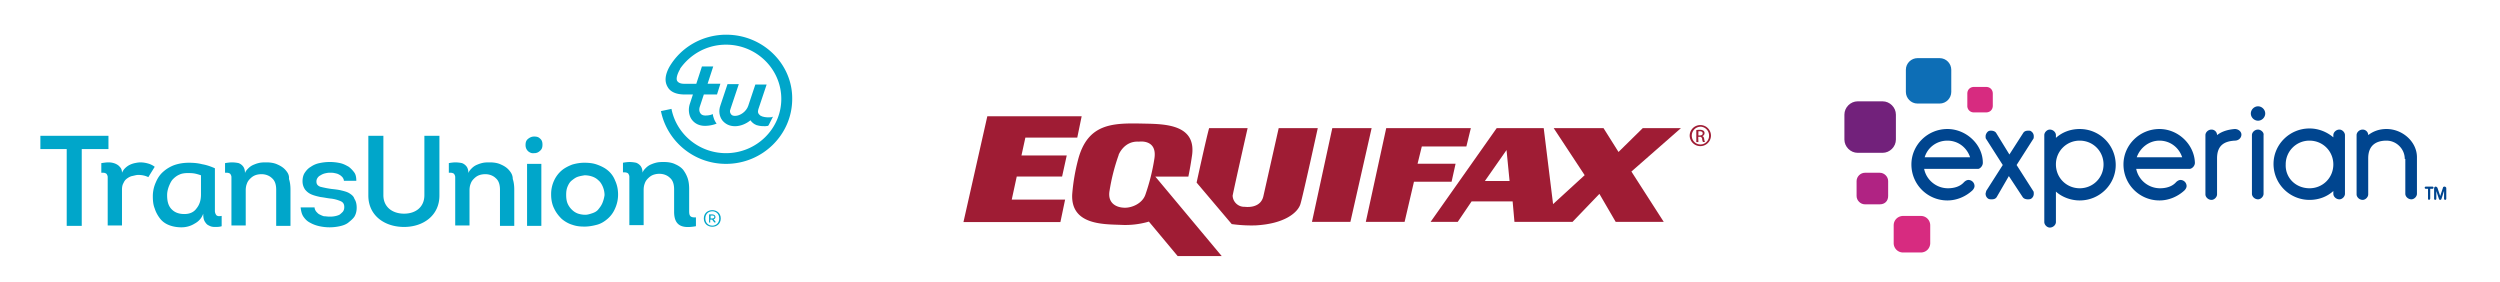 <svg xmlns="http://www.w3.org/2000/svg" width="301" height="34" fill="none"><g fill="#00A6CA" clip-path="url(#a)"><path d="M18.628 20.083a2.318 2.318 0 0 0-.816-.4 3.441 3.441 0 0 0-.905-.133c-.227 0-.453.044-.68.089a2.651 2.651 0 0 0-.633.222 2.128 2.128 0 0 0-.544.4c-.181.178-.272.355-.362.533 0-.311-.09-.533-.272-.71-.136-.178-.362-.312-.588-.4a2.151 2.151 0 0 0-.77-.134c-.272 0-.544.044-.86.089v1.155c.18 0 .361 0 .452.044.136.045.181.09.226.178.046.089.091.178.091.311v5.82h1.72v-4.31c0-.31.046-.577.182-.799.09-.222.226-.4.408-.533.18-.133.407-.267.634-.311.226-.044.498-.133.724-.133.453 0 .86.088 1.223.266l.77-1.244ZM26.19 25.992c-.136-.044-.181-.133-.226-.222a.825.825 0 0 1-.09-.355V20.26c-.499-.221-.997-.399-1.54-.488-.499-.133-1.042-.177-1.585-.177-.634 0-1.178.088-1.721.266a4.198 4.198 0 0 0-1.359.8c-.407.355-.679.755-.905 1.288a4.028 4.028 0 0 0-.363 1.688c0 .534.046 1.022.227 1.467.136.444.362.844.634 1.2.271.355.634.621 1.087.799.452.178.95.266 1.494.266.543 0 1.087-.133 1.585-.444.498-.266.86-.666 1.041-1.2 0 .4.046.711.181.934.136.222.272.4.498.488.227.134.453.178.725.178.272 0 .543 0 .815-.089v-1.244c-.226.045-.407.045-.498 0Zm-1.992-2.577c0 .711-.181 1.244-.544 1.689-.317.444-.815.666-1.449.666-.724 0-1.222-.222-1.585-.622-.362-.4-.498-.933-.498-1.644 0-.4.09-.755.227-1.11.135-.312.271-.622.498-.845.226-.222.452-.4.77-.533.271-.133.633-.178.996-.178.226 0 .498 0 .77.045.271.044.543.133.815.222v2.31ZM34.386 20.483c-.226-.267-.543-.489-.95-.666-.363-.178-.816-.267-1.36-.267-.27 0-.497 0-.769.044a3.442 3.442 0 0 0-.724.223 1.906 1.906 0 0 0-.634.4c-.182.177-.363.355-.453.621 0-.355-.09-.622-.227-.8a1.234 1.234 0 0 0-.543-.4 4.063 4.063 0 0 0-.77-.088c-.272 0-.589.044-.86.089v1.155c.18 0 .362 0 .453.044.135.045.18.09.226.178.045.089.09.178.09.311v5.82h1.721v-4.22c0-.311.046-.578.136-.8.09-.267.226-.444.408-.622.18-.178.362-.311.588-.4.227-.089.498-.133.77-.133.498 0 .951.177 1.268.488.362.311.498.8.498 1.378v4.354h1.72v-4.354c0-.445-.044-.889-.18-1.289.045-.444-.136-.755-.408-1.066ZM42.084 23.282c-.272-.178-.634-.267-.996-.355-.362-.09-.77-.134-1.178-.178a11.966 11.966 0 0 1-1.358-.267c-.317-.133-.453-.31-.453-.622a.74.74 0 0 1 .136-.444.834.834 0 0 1 .362-.311c.136-.089.317-.178.498-.222.181-.045.408-.089.59-.089.18 0 .407 0 .588.044.226.045.407.09.543.178.181.089.272.178.408.311.09.133.18.267.18.444H42.9c0-.355-.045-.71-.226-.977a3.364 3.364 0 0 0-.68-.71c-.317-.178-.634-.356-1.041-.445a5.832 5.832 0 0 0-2.49 0 2.73 2.73 0 0 0-1.042.444c-.317.178-.544.444-.725.711-.18.267-.271.622-.271 1.022 0 .444.136.755.317 1.022.226.266.453.444.77.577.316.134.679.222 1.086.311.408.045.77.134 1.178.178.498.044.905.178 1.222.311.317.133.453.355.453.71 0 .223-.045.4-.181.578-.136.134-.272.267-.408.356a2.273 2.273 0 0 1-.588.178c-.227.044-.408.044-.634.044-.227 0-.408-.044-.634-.044-.181-.045-.363-.134-.544-.223-.18-.088-.271-.222-.407-.355-.09-.133-.181-.311-.181-.489h-1.676c.045.445.136.844.362 1.155.227.311.453.534.816.711.317.178.679.311 1.086.4a5.728 5.728 0 0 0 2.445 0c.408-.089.77-.222 1.042-.444s.544-.444.725-.711c.18-.311.271-.666.271-1.066 0-.445-.09-.8-.271-1.067-.09-.31-.317-.488-.589-.666ZM61.284 20.483c-.226-.267-.543-.489-.95-.666-.363-.178-.816-.267-1.36-.267-.27 0-.497 0-.769.044a3.442 3.442 0 0 0-.724.223 1.905 1.905 0 0 0-.634.4c-.181.177-.363.355-.453.621 0-.355-.09-.622-.227-.8a1.234 1.234 0 0 0-.543-.4 4.064 4.064 0 0 0-.77-.088c-.271 0-.588.044-.815.089v1.155c.181 0 .362 0 .453.044.136.045.181.09.226.178.046.089.09.178.09.311v5.82h1.722v-4.22c0-.311.045-.578.136-.8.09-.267.226-.444.407-.622.181-.178.362-.311.589-.4.226-.089.498-.133.77-.133.498 0 .95.177 1.267.488.363.311.499.8.499 1.378v4.354h1.72v-4.354c0-.445-.045-.889-.18-1.289 0-.444-.182-.755-.454-1.066ZM64.318 16.44c-.272 0-.498.089-.725.267-.226.177-.317.4-.317.755s.136.577.317.755c.227.178.453.267.725.222a.93.93 0 0 0 .68-.266c.225-.178.316-.4.316-.756 0-.355-.09-.577-.317-.755-.181-.178-.407-.222-.68-.222ZM65.179 19.728h-1.721v7.464h1.72v-7.464ZM73.193 20.527c-.362-.31-.815-.533-1.313-.71-.498-.178-.996-.223-1.54-.223-.498 0-.996.09-1.449.223-.453.177-.905.4-1.268.71-.362.311-.679.711-.905 1.2a3.88 3.88 0 0 0-.362 1.688c0 .667.135 1.244.362 1.689.226.488.543.888.905 1.244.363.31.816.577 1.268.71.498.178.951.223 1.495.223.498 0 .996-.09 1.494-.223s.906-.4 1.268-.71c.362-.311.68-.711.906-1.244a4.028 4.028 0 0 0 .362-1.689c0-.666-.136-1.2-.362-1.688a2.943 2.943 0 0 0-.86-1.2Zm-.679 3.955c-.136.31-.317.533-.498.755-.181.222-.453.355-.725.444-.271.089-.543.178-.815.178-.272 0-.588-.045-.86-.133a1.98 1.98 0 0 1-.725-.445 2.325 2.325 0 0 1-.543-.755c-.136-.311-.181-.666-.181-1.066s.045-.711.18-1.022c.137-.311.273-.533.499-.711.226-.178.453-.355.725-.444.271-.09.543-.134.815-.178.271 0 .588.044.86.133.272.09.543.222.77.445.226.177.407.444.543.755.136.31.227.666.227 1.066a3.95 3.95 0 0 1-.272.978Z"/><path d="M4.861 17.95v-1.599h8.197v1.6H9.842v9.24h-1.81v-9.24h-3.17ZM44.348 23.549V16.35h1.811v7.153c0 1.422 1.087 2.222 2.49 2.222 1.404 0 2.446-.8 2.446-2.222v-7.153h1.811v7.198c0 2.399-1.947 3.776-4.256 3.776-2.355 0-4.302-1.377-4.302-3.776ZM82.975 25.415v-2.666c0-.444-.046-.889-.181-1.289-.136-.4-.317-.71-.544-1.021-.226-.267-.543-.49-.95-.667-.363-.178-.816-.266-1.36-.266-.271 0-.497 0-.77.044a3.436 3.436 0 0 0-.724.222 1.904 1.904 0 0 0-.634.4c-.18.178-.362.355-.452.622 0-.355-.091-.622-.227-.8a1.235 1.235 0 0 0-.543-.4 4.063 4.063 0 0 0-.77-.088c-.272 0-.589.044-.815.088v1.156c.181 0 .362 0 .453.044.136.044.18.089.226.178.045.089.09.177.09.31v5.821h1.721v-4.22c0-.312.046-.578.136-.8.09-.267.227-.445.408-.623.181-.177.362-.31.588-.4a2.15 2.15 0 0 1 .77-.133c.498 0 .951.178 1.268.489.362.311.498.8.498 1.377v2.71c0 1.822 1.132 2 2.627 1.733V26.17c-.68.044-.815-.178-.815-.755ZM87.457 4.178c-2.943 0-5.524 1.555-6.883 3.91-.498.932-.588 1.732-.18 2.399.452.8 1.494.888 2.037.888h.996l-.362 1.11c-.227.667-.136 1.423.226 1.911.363.489.906.756 1.585.756a3.93 3.93 0 0 0 1.404-.267 2.381 2.381 0 0 1-.317-.578c-.045-.177-.136-.355-.136-.577-.272.133-.588.178-.906.178-.18 0-.452-.045-.588-.267-.136-.178-.181-.444-.09-.755l.497-1.51h1.585l.408-1.29h-1.54L85.873 8h-1.359l-.68 2.088h-1.448c-.453 0-.725-.134-.86-.356-.137-.266 0-.8.362-1.421v-.045c1.222-1.733 3.215-2.888 5.524-2.888 3.668 0 6.657 2.933 6.657 6.531 0 3.599-2.989 6.531-6.657 6.531-3.26 0-5.977-2.31-6.566-5.331l-1.268.266c.725 3.6 3.94 6.354 7.834 6.354 4.392 0 7.97-3.51 7.97-7.82.045-4.22-3.532-7.73-7.925-7.73Z"/><path d="M92.53 14.13c-.318 0-.725-.045-.997-.222-.09-.09-.227-.178-.272-.4 0-.09 0-.222.045-.356l.997-2.976h-1.359l-.86 2.576c-.227.667-.951 1.2-1.585 1.2-.181 0-.408-.044-.498-.222-.09-.133-.181-.311-.046-.622l.997-2.977h-1.359l-.86 2.577c-.227.622-.136 1.288.226 1.777.362.444.86.711 1.54.711.634 0 1.313-.267 1.857-.71.18.266.407.443.724.577.453.133.725.133 1.041.133.136 0 .318-.044.363-.044.045-.045.045-.09.09-.134l.136-.266.136-.267.136-.266c.045-.045.045-.134.09-.178-.135.089-.317.089-.543.089ZM84.74 26.303c0-1.333 2.038-1.333 2.038 0s-2.038 1.333-2.038 0Zm1.857 0c0-1.155-1.676-1.155-1.676 0s1.676 1.155 1.676 0Zm-.408.444-.18.045-.272-.356h-.227v.356h-.136v-.978h.408c.18 0 .362.134.362.311 0 .134-.09.267-.226.267l.271.355Zm-.634-.444h.227c.136 0 .226-.089.226-.178 0-.133-.09-.177-.226-.177h-.227v.355Z"/></g><g fill="#9F1C34" clip-path="url(#b)"><path d="M204.729 15.056A1.278 1.278 0 0 1 206 16.363a1.282 1.282 0 0 1-2.562 0 1.275 1.275 0 0 1 .788-1.206c.157-.067.325-.101.496-.101h.007Zm0 .202a1.067 1.067 0 0 0-1.036 1.095 1.039 1.039 0 1 0 2.078 0 1.054 1.054 0 0 0-.289-.766 1.065 1.065 0 0 0-.747-.335l-.006.006Zm-.242 1.85h-.252V15.66c.135-.022.272-.033.409-.033a.76.76 0 0 1 .447.108c.046.035.082.081.105.134.024.052.034.11.029.167a.357.357 0 0 1-.281.353c.128.023.213.137.242.35.012.122.043.242.092.356h-.242a1.056 1.056 0 0 1-.098-.37.277.277 0 0 0-.098-.197.27.27 0 0 0-.213-.057h-.16l.02.637Zm0-.8h.166c.19 0 .353-.07.353-.25 0-.127-.091-.254-.353-.254a1.15 1.15 0 0 0-.166 0v.503ZM116 26.735 118.873 14h11.359l-.529 2.569h-6.249l-.47 2.15h5.451l-.559 2.54h-5.461l-.601 2.774h6.425l-.566 2.702H116ZM129.791 19.268c1.163-4.503 4.268-4.464 7.954-4.386 2.526.053 6.441.079 5.745 4.036 0 0-.157 1.125-.412 2.344h-3.977l7.991 9.565h-5.304l-3.461-4.147a10.076 10.076 0 0 1-3.415.392c-2.095-.078-5.977 0-5.82-3.65.108-1.402.342-2.79.699-4.15m4.902-.622a23.748 23.748 0 0 0-1.101 4.304c-.272 1.513.813 2.056 1.862 2.056.856 0 2.066-.507 2.445-1.553a24.637 24.637 0 0 0 1.088-4.346c.386-2.405-1.863-2.055-1.863-2.055-1.8-.121-2.444 1.591-2.444 1.591"/><path d="M145.579 15.425h4.634s-1.484 6.536-1.804 8.13a1.387 1.387 0 0 0 .453.976 1.398 1.398 0 0 0 1.011.368s1.853.287 2.229-1.236l1.853-8.238h4.705s-1.781 8.15-2.091 9.15c-.31 1-1.863 2.37-5.395 2.562a17.272 17.272 0 0 1-2.873-.157l-4.229-4.996s1.134-5.23 1.507-6.56ZM160.409 15.425h4.735l-2.556 11.287h-4.627l2.448-11.287ZM169.114 26.712h-4.67l2.458-11.287h10.189l-.539 2.209h-5.366l-.51 2.078h4.576l-.481 2.167h-4.529l-1.128 4.833ZM175.513 26.712h-3.268l7.958-11.287h5.66l1.127 9.15 3.804-3.483-3.732-5.667h6l1.807 2.872 2.922-2.872h4.598l-5.967 5.229 3.892 6.058h-5.785l-1.96-3.369-3.236 3.37h-6.993l-.219-2.468h-4.938l-1.67 2.467Zm3.268-4.921h2.971l-.366-3.726-2.605 3.726Z"/></g><g clip-path="url(#c)"><path fill="#0D6EB6" d="M233.533 12.467h-2.666c-.8 0-1.4-.667-1.4-1.4V8.4c0-.8.666-1.4 1.4-1.4h2.666c.8 0 1.4.667 1.4 1.4v2.667c0 .733-.6 1.4-1.4 1.4Z"/><path fill="#72217B" d="M226.666 18.4h-3c-.866 0-1.6-.733-1.6-1.6v-3c0-.867.734-1.6 1.6-1.6h3c.867 0 1.6.733 1.6 1.6v3c0 .867-.733 1.6-1.6 1.6Z"/><path fill="#B02383" d="M226.333 24.6h-1.8c-.533 0-1-.467-1-1v-1.8c0-.533.467-1 1-1h1.8c.534 0 1 .467 1 1v1.8c0 .6-.4 1-1 1Z"/><path fill="#D72B80" d="M231.267 30.4h-2.134A1.124 1.124 0 0 1 228 29.267v-2.134c0-.666.533-1.133 1.133-1.133h2.134c.666 0 1.133.533 1.133 1.133v2.134c0 .6-.467 1.133-1.133 1.133ZM239.133 13.533h-1.467a.77.77 0 0 1-.8-.8v-1.466c0-.467.334-.8.8-.8h1.467c.467 0 .8.333.8.8v1.466c0 .467-.333.8-.8.8Z"/><path fill="#00458F" d="M271.867 14.533c.466 0 .866-.4.866-.866 0-.467-.4-.867-.866-.867-.467 0-.867.4-.867.867 0 .466.4.866.867.866ZM240.4 23.733c-.134.2-.334.267-.6.267-.134 0-.267 0-.4-.067a.7.7 0 0 1-.334-.6c0-.133.067-.2.067-.333l2-3.133-2-3.134c-.067-.066-.067-.2-.067-.333 0-.2.134-.467.334-.6.133-.067.2-.067.333-.067.2 0 .467.067.6.267l1.6 2.6L243.6 16c.133-.2.333-.267.6-.267.133 0 .266 0 .333.067a.7.7 0 0 1 .333.6c0 .133 0 .267-.066.333l-2 3.134 2 3.133c.066.067.066.2.066.333a.7.7 0 0 1-.333.6c-.133.067-.267.067-.4.067-.2 0-.467-.067-.6-.267l-1.667-2.533-1.466 2.533ZM247.533 16.6c.733-.667 1.733-1.067 2.866-1.067 2.4 0 4.334 1.934 4.334 4.334 0 2.333-1.934 4.266-4.334 4.266-1.066 0-2.133-.4-2.866-1.066v3.666c0 .334-.334.667-.734.667-.333 0-.666-.333-.666-.667V16.267c0-.334.333-.667.666-.667.4 0 .734.333.734.667v.333Zm2.866.333a2.845 2.845 0 0 0-2.866 2.867c0 1.6 1.266 2.867 2.866 2.867s2.867-1.267 2.867-2.867-1.267-2.867-2.867-2.867ZM266.933 19.067V23.4c0 .333-.333.667-.666.667-.4 0-.734-.334-.734-.667v-7.133c0-.334.334-.667.734-.667.333 0 .666.267.666.667.6-.467 1.334-.667 2.134-.734.466 0 .8.334.8.667 0 .4-.334.733-.8.733-1.134.067-2.134.467-2.134 2.134ZM271.866 15.6c-.4 0-.733.333-.733.667v7.066c0 .334.333.667.733.667.333 0 .667-.333.667-.667v-7.066c.066-.334-.334-.667-.667-.667ZM280.933 16.267c0-.334.334-.667.734-.667.333 0 .666.333.666.667v7.066c0 .334-.333.667-.666.667-.4 0-.734-.333-.734-.667V23c-.733.667-1.733 1.067-2.866 1.067a4.325 4.325 0 0 1-4.334-4.334c0-2.333 1.934-4.266 4.334-4.266 1.066 0 2.066.4 2.866 1.066v-.266Zm-2.866 6.4c1.6 0 2.866-1.267 2.866-2.867s-1.266-2.867-2.866-2.867A2.846 2.846 0 0 0 275.2 19.8c-.067 1.6 1.2 2.867 2.867 2.867ZM289.533 19.133c0-1.2-1-2.2-2.2-2.2-1.133 0-2.2.467-2.2 2.134V23.4c0 .333-.333.667-.666.667-.4 0-.734-.334-.734-.667v-7.133c0-.334.334-.667.734-.667.333 0 .666.267.666.667.6-.467 1.334-.734 2.2-.734 1.934 0 3.667 1.534 3.667 3.4v4.4c0 .334-.333.667-.667.667-.4 0-.733-.333-.733-.667v-4.2h-.067ZM238.733 19.6c0-2.2-2-4.067-4.267-4.067-2.4 0-4.333 1.934-4.333 4.267 0 2.4 1.933 4.333 4.333 4.333 1.133 0 2.2-.466 3-1.2.133-.133.267-.333.267-.533a.74.74 0 0 0-.734-.733c-.2 0-.4.133-.533.266-.467.534-1.2.734-1.933.734-1.4 0-2.6-1-2.867-2.334h6.533c.267-.066.534-.4.534-.733Zm-4.267-2.667c1.267 0 2.333.8 2.733 2h-5.466c.333-1.133 1.4-2 2.733-2ZM264.266 19.6c-.067-2.2-2-4.067-4.267-4.067-2.4 0-4.333 1.934-4.333 4.267 0 2.4 1.933 4.333 4.333 4.333 1.134 0 2.2-.466 3-1.2.134-.133.267-.333.267-.533a.74.74 0 0 0-.733-.733c-.2 0-.4.133-.534.266-.466.534-1.2.734-1.933.734-1.4 0-2.6-1-2.867-2.334H263.666c.333-.066.6-.4.6-.733Zm-4.267-2.667c1.267 0 2.334.8 2.734 2h-5.467c.4-1.133 1.467-2 2.733-2ZM292.466 24.067c-.067 0-.133-.067-.133-.134v-1.2h-.267a.143.143 0 0 1-.133-.133c0-.067.066-.133.133-.133h.8c.067 0 .133.066.133.133a.143.143 0 0 1-.133.133h-.267v1.2c-.066.067-.066.134-.133.134ZM293.8 24.067c-.067 0-.134-.067-.134-.067l-.333-1v.933c0 .067-.067.134-.133.134-.067 0-.134-.067-.134-.134v-1.266c0-.067.067-.2.2-.2.067 0 .134.066.2.133l.334 1 .333-1c0-.067.067-.133.2-.133.067 0 .2.066.2.2v1.266c0 .067-.067.134-.133.134-.067 0-.134-.067-.134-.134V23c-.066.133-.133.4-.2.6l-.133.4s-.067.067-.133.067Z"/></g><defs><clipPath id="a"><path fill="#fff" d="M4.861 4h90.566v23.547H4.861z"/></clipPath><clipPath id="b"><path fill="#fff" d="M116 14h90v16.866h-90z"/></clipPath><clipPath id="c"><path fill="#fff" d="M222 7h72.667v24H222z"/></clipPath></defs></svg>